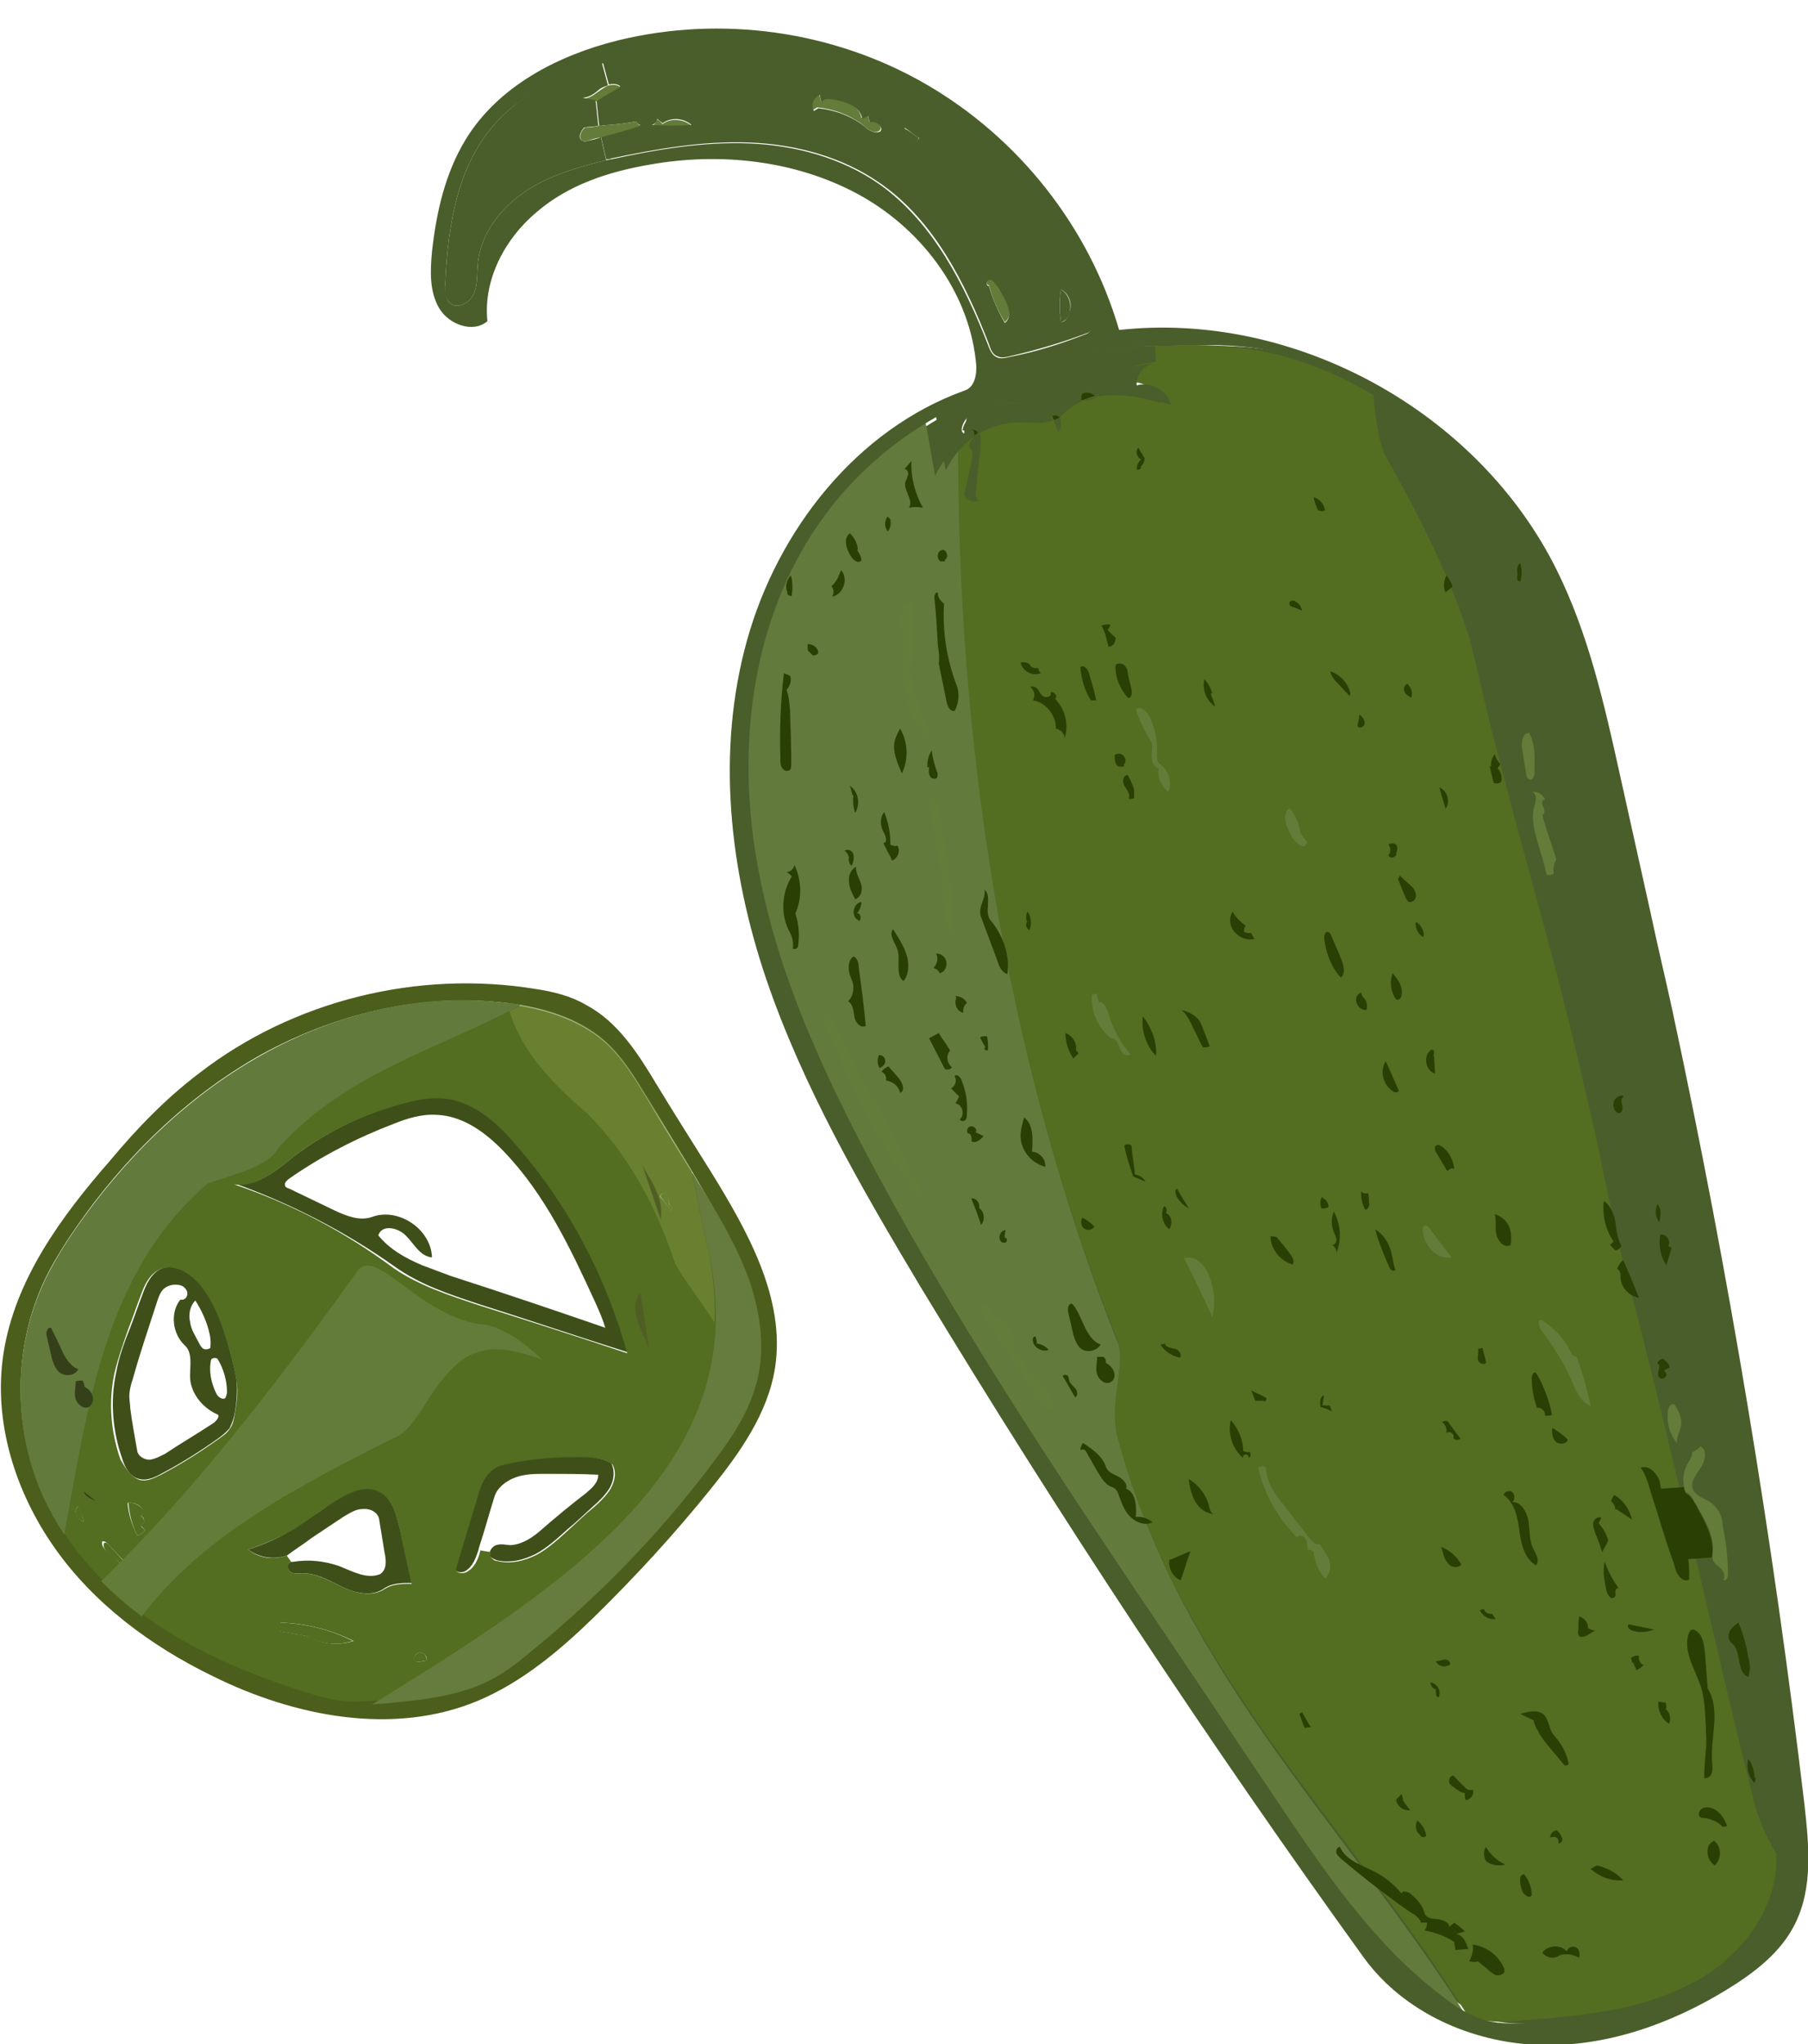 <?xml version="1.0" encoding="utf-8"?>
<!-- Generator: Adobe Illustrator 21.0.2, SVG Export Plug-In . SVG Version: 6.00 Build 0)  -->
<svg version="1.1" id="Layer_1" xmlns="http://www.w3.org/2000/svg" xmlns:xlink="http://www.w3.org/1999/xlink" x="0px" y="0px"
	 width="205.5px" height="232.3px" viewBox="0 0 205.5 232.3" enable-background="new 0 0 205.5 232.3" xml:space="preserve">
<g>
	<path fill="#4A5E2B" d="M130,43.7c1.6-0.6,3.5,0.6,3.9,2.2c-4.1-1.2-9.1-2.1-12.1,1c-1.2,1.3-3.4,0.9-5.2,0.9
		c-3.6,0-7.1,2.4-8.5,5.7c-0.4-2-0.7-4.1-1.1-6.1c-4.9,2.8-9.3,6.6-12.6,11.1c-7.9,10.7-9.8,24.8-7.8,38c2,13.1,7.7,25.4,14,37.1
		c10,18.5,21.7,35.9,33.5,53.4c3.9,5.8,7.7,11.5,11.6,17.3c5.6,8.3,11.3,16.7,19.2,22.7c1.4,1.1,3,2.1,4.7,2.6
		c1.9,0.5,3.9,0.4,5.8,0.2c6.4-0.5,12.9-1.1,18.6-4c5.7-2.9,10.4-8.6,10.1-15c-1.8-35.2-7.8-70.1-17.8-103.9
		c-1.1-3.7-2.3-7.4-2.4-11.3c-0.6-12.6-3.5-25.3-10.4-35.9c-6.9-10.6-18-18.7-30.5-20.1c-3.1-0.4-6.3-0.3-9.4-0.2
		c-7.9,0.2-16.3,0.9-22.3,6c-1.2,1-2.2,3-0.9,4c0-2,2.4-3.2,4.4-3.3c2-0.1,4.2,0.2,5.9-0.8c3.6-2.1,7.7-3.5,11.8-4
		C131,41.2,130,42.5,130,43.7L130,43.7z"/>
	<path fill="#637A3D" d="M127.2,153c-12.9-32.3-18.2-68.1-18.1-102.5c-1.2,1-2.2,2.2-2.8,3.6c-0.4-2-0.7-4.1-1.1-6.1
		c-4.9,2.8-9.3,6.6-12.6,11.1c-7.9,10.7-9.8,24.8-7.8,38c2,13.1,7.7,25.4,14,37.1c10,18.5,21.7,35.9,33.5,53.4
		c3.9,5.8,7.7,11.5,11.6,17.3c5.6,8.3,11.3,16.7,19.2,22.7c1.3,1,2.6,1.9,4.1,2.4c-13.4-21.6-32.8-39.5-39.9-65.9
		C126.2,160,128.2,156,127.2,153z"/>
	<path fill="#536D21" d="M201.9,210.7c-1.1-1.9-2.1-4-2.6-6.2c-5-20-9-39-14-58c-2-7-3-14-5-22c-4-18-9-33-13-51c-2-7-6-15-10-22
		c-0.7-2.1-1-4.3-1.2-6.6c-4.7-2.8-9.9-4.8-15.4-5.4c-3.1-0.4-6.3-0.3-9.4-0.2c-7.9,0.2-16.3,0.9-22.3,6c0,0-0.1,0.1-0.1,0.1
		c0,0.7,0,1.4,0,2c0.9-0.9,2.3-1.4,3.6-1.5c2-0.1,4.2,0.2,5.9-0.8c3.6-2.1,7.7-3.5,11.8-4c-1.3,0.1-2.3,1.3-2.2,2.5
		c1.6-0.6,3.5,0.6,3.9,2.2c-4.1-1.2-9.1-2.1-12.1,1c-1.2,1.3-3.4,0.9-5.2,0.9c-2.1,0-4.1,0.8-5.7,2.1c-0.1,34.4,5.2,70.2,18.1,102.5
		c1,3-1,7,0,11c7,26.4,26.5,44.3,39.9,65.9c0.2,0.1,0.4,0.2,0.6,0.2c1.9,0.5,3.9,0.4,5.8,0.2c6.4-0.5,12.9-1.1,18.6-4
		C197.5,222.9,202.2,217.1,201.9,210.7C201.9,210.7,201.9,210.7,201.9,210.7z"/>
	<g>
		<g id="XMLID_5_">
			<g>
				<path fill="#2A3F04" d="M199.4,202l0.1,0c0.1,0.2,0,0.4-0.1,0.6c-0.7-0.7-0.9-1.7-0.7-2.7C199.2,200.5,199.4,201.3,199.4,202z"
					/>
				<path fill="#2A3F04" d="M198.7,190.6c-1.4-0.6-0.7-3-1.9-3.9c-0.4-0.3-0.4-0.9-0.2-1.3c0.2-0.4,0.6-0.7,1-1
					c0.5,1.2,0.9,2.6,1.1,3.9C198.9,189,199,189.8,198.7,190.6z"/>
				<path fill="#2A3F04" d="M194.8,209.2c0.9,0.6,0.9,2.1,0.1,2.8c-0.6-0.4-0.9-1.1-0.8-1.8c0-0.2,0.1-0.5,0.3-0.7
					C194.5,209.4,194.7,209.3,194.8,209.2z"/>
				<path fill="#2A3F04" d="M195.8,207.6c-0.6-0.6-1.5-1-2.4-1c-0.3-0.1-0.4-0.5-0.2-0.8c0.2-0.3,0.5-0.4,0.8-0.4
					c1.1,0,1.9,1,2.3,2.1C196.1,207.6,196,207.6,195.8,207.6z"/>
				<path fill="#2A3F04" d="M193.9,196.4c-0.1-1.6-0.1-3.2-0.6-4.8c-0.7-2-2.1-4.1-1.3-6.1c0.1-0.1,0.1-0.2,0.3-0.3
					c0.1,0,0.3,0,0.4,0.1c0.9,0.5,1,1.7,1.1,2.7c0.1,1.3,0.2,2.6,0.3,3.9c1.5,2.4,0.3,5.5,0.5,8.3c0,0.4,0.1,0.8,0,1.2
					c-0.1,0.4-0.4,0.7-0.9,0.7c0-1.1,0.1-2.2,0.2-3.3C194,198,193.9,197.2,193.9,196.4z"/>
				<path fill="#647C39" d="M192.4,169.2c0.2,0.7,1.1,1,1.8,1.4c1,0.6,1.6,1.7,1.6,2.8c0.4,1.8,0.6,3.7,0.6,5.6
					c0,0.4-0.4,0.8-0.5,0.5c0.3-0.5-0.1-1.1-0.5-1.4c-0.4-0.3-0.8-0.7-0.8-1.2c0,0,0-0.1,0-0.1c0.4-1.9-0.6-3.7-1.6-5.4
					c-0.2-0.3-0.4-0.6-0.5-0.9c-0.2-0.4-0.5-0.8-0.9-0.9c-0.1-0.2-0.2-0.4-0.2-0.7c-0.2-0.9,0-1.9,0.5-2.7c0.2-0.4,0.5-0.7,0.4-1.1
					c0.3-0.2,0.7-0.4,1-0.7c0.8,0.4,0.5,1.7,0,2.4C192.8,167.6,192.1,168.4,192.4,169.2z"/>
				<path fill="#2A3F04" d="M191.8,177.2c-0.2-1.9-0.9-3.8-1.9-5.4c-0.3-0.5-0.6-0.9-0.9-1.4c-0.2-0.4-0.2-0.8-0.3-1.2l2.7-0.2
					c0,0.2,0.1,0.4,0.2,0.7c0.4,0.2,0.7,0.6,0.9,0.9c0.2,0.3,0.4,0.6,0.5,0.9c0.9,1.7,1.9,3.5,1.6,5.4c0,0,0,0.1,0,0.1L191.8,177.2z
					"/>
				<path fill="#647C39" d="M190.5,159.9c0.3,0.5,0.6,1.1,0.6,1.8c0,0.8-0.6,1.5-0.5,2.3c-0.9-1.1-1.2-2.5-1-3.8
					c0.1-0.3,0.3-0.7,0.6-0.6C190.3,159.6,190.4,159.7,190.5,159.9z"/>
				<path fill="#2A3F04" d="M189.6,141.6l0.4,0.2c-0.2,0.7-0.4,1.3-0.6,2c-0.7-1.1-0.9-2.3-0.7-3.5
					C189.4,140.2,190,141.1,189.6,141.6z"/>
				<path fill="#2A3F04" d="M189.7,195.9c-0.8-0.5-1.3-1.5-1.2-2.5c0.3,0,0.6,0.1,0.8,0.1c0.1,0.2,0.1,0.4,0.1,0.6l-0.1,0.1
					C189.8,194.6,190,195.4,189.7,195.9z"/>
				<path fill="#2A3F04" d="M188.7,173c-0.4-1.4-0.9-2.8-1.3-4.2c-0.2-0.7-0.5-1.4-0.9-2c0.8-0.3,1.6,0.4,2,1.2
					c0.2,0.4,0.2,0.8,0.3,1.2c0.1,0.4,0.2,0.8,0.3,1.2c0.2,0.5,0.6,0.9,0.9,1.4c1.1,1.6,1.7,3.5,1.9,5.4c0.1,0.8,0.1,1.5,0.1,2.3
					c-0.3,0.2-0.7,0.1-1-0.2c-0.4-0.4-0.6-0.9-0.7-1.5C189.7,176.2,189.2,174.6,188.7,173z"/>
				<path fill="#2A3F04" d="M188.4,136.8c0.1,0.2,0.2,0.4,0.3,0.6l0,0c0.1,0.5,0,1-0.1,1.5C188.1,138.3,188.1,137.5,188.4,136.8z"/>
				<path fill="#2A3F04" d="M188.5,156.4c-0.2-0.5,0.4-1.3-0.1-1.4h0c-0.1-0.3,0.3-0.5,0.6-0.6c0.4,0.3,0.7,0.6,0.8,1
					c-0.3,0.1-0.5,0.3-0.7,0.4c0.3,0.1,0.4,0.5,0.2,0.7C189,156.8,188.6,156.7,188.5,156.4z"/>
				<path fill="#2A3F04" d="M188,185.2c-0.8,0.3-1.7,0.4-2.5,0.1c-0.3-0.1-0.6-0.4-0.4-0.7C186.1,184.8,187.1,185,188,185.2z"/>
				<path fill="#2A3F04" d="M186.3,188.2c-0.1,0.4,0.1,0.9,0.5,1c-0.2,0.3-0.5,0.5-0.8,0.6c-0.1-0.3-0.3-0.6-0.4-0.9l-0.1,0.1
					c0-0.2-0.1-0.4-0.1-0.6C185.7,188.2,186,188.1,186.3,188.2z"/>
				<path fill="#2A3F04" d="M185.5,172.7c-0.6-0.4-1.2-0.8-1.8-1.2l-0.1,0.1c0-0.4-0.2-0.8-0.5-1c0.1-0.2,0.2-0.5,0.4-0.7
					C184.5,170.5,185.2,171.5,185.5,172.7z"/>
				<path fill="#2A3F04" d="M184.5,143.2c0.6,1.4,1.2,2.8,1.8,4.3c-1.1-0.2-2-1.1-2.1-2.2c0-0.4,0-0.9-0.4-1.1
					C184,143.8,184.2,143.4,184.5,143.2z"/>
				<path fill="#2A3F04" d="M184.5,213.7c-1.4,0.1-2.7-0.4-3.7-1.3c0.2-0.1,0.5-0.3,0.7-0.4C182.7,212.3,183.7,212.8,184.5,213.7z"
					/>
				<path fill="#2A3F04" d="M183.4,125.3c0.1-0.5,0.6-0.8,1.1-0.8l0,0.2c-0.3,0.1-0.2,0.7-0.1,1c0.1,0.4-0.1,0.9-0.5,0.8
					C183.5,126.3,183.3,125.8,183.4,125.3z"/>
				<path fill="#2A3F04" d="M183.6,138.8c0.1,0.9,0.2,1.9,0.7,2.8c-0.2,0.3-0.4,0.5-0.7,0.5c-0.2-0.2-0.4-0.4-0.6-0.6
					c0.1-0.1,0.3-0.3,0.4-0.4c-0.9-1.3-1.3-3-1.1-4.6C183,136.9,183.4,137.9,183.6,138.8z"/>
				<path fill="#2A3F04" d="M184,180.5c-0.2-0.1-0.4,0.2-0.4,0.4c0,0.2,0.1,0.5-0.1,0.6c-0.3,0.4-0.8-0.2-0.9-0.7
					c-0.2-1.1-0.5-2.2-0.2-3.3C182.8,178.6,183.3,179.6,184,180.5z"/>
				<path fill="#2A3F04" d="M181.3,174.2c-0.1-0.4-0.3-0.8-0.2-1.2c0.1-0.4,0.6-0.7,0.9-0.5c-0.1,0.2-0.2,0.4-0.3,0.6
					c0.5,0.6,0.9,1.2,1.1,2c-0.2,0.4-0.5,0.9-0.7,1.3C181.9,175.7,181.6,174.9,181.3,174.2z"/>
				<path fill="#2A3F04" d="M180.6,185.1c0.2,0.1,0.5,0.2,0.7,0.2c-0.3,0.2-0.6,0.4-1,0.6c-0.2,0.1-0.5,0.2-0.7,0.1
					c-0.2-0.1-0.3-0.4-0.2-0.7c0-0.5,0-1,0.1-1.6c0.6,0.2,1,0.7,1,1.3L180.6,185.1z"/>
				<path fill="#647C39" d="M178.5,156.6c-0.9-1.9-2-3.7-3.3-5.4c-0.3-0.4-0.5-1.2,0-1.2c1.4,0.9,2.6,2.1,3.3,3.6
					c0.1,0.3,0.4,0.6,0.7,0.6c0.7,1.9,1.2,3.7,1.6,5.6C179.5,159.2,179,157.8,178.5,156.6z"/>
				<path fill="#2A3F04" d="M175.3,221.9c0.7-0.9,2.2-0.9,2.8-0.1c0-0.4,0.6-0.7,1-0.5c0.4,0.2,0.5,0.7,0.4,1.2
					c-0.7-0.4-1.5-0.5-2.2-0.3C176.7,222.7,175.7,222.5,175.3,221.9z"/>
				<path fill="#2A3F04" d="M178.2,163.6c-0.1,0.5-0.9,0.6-1.3,0.3c-0.4-0.3-0.5-0.9-0.5-1.4l0.1-0.2
					C177.1,162.7,177.7,163.1,178.2,163.6z"/>
				<path fill="#2A3F04" d="M177.1,209.5c0.2-0.4-0.2-0.9-0.7-0.7l-0.2,0c0-0.4,0.3-0.7,0.7-0.8c0.3,0.2,0.5,0.5,0.6,0.8
					C177.7,209.1,177.5,209.5,177.1,209.5z"/>
				<path fill="#2A3F04" d="M174.3,195.5c-0.5-0.2-1-0.5-1.5-0.7c0.9-0.3,1.9-0.5,2.6,0c0.7,0.6,0.6,1.8,1.3,2.5
					c0.8,0.9,1.4,2,1.6,3.2c-0.1,0.1-0.3,0.2-0.5,0.1c-0.5-0.6-1-1.2-1.5-1.8c-0.6-0.7-1.1-1.3-1.5-2.1
					C174.6,196.4,174.4,196,174.3,195.5z"/>
				<path fill="#647C39" d="M175.6,90.9c-0.4-0.1-0.4,0.5-0.2,0.8c0.2,0.3,0.2,0.9-0.1,0.9c0.1,0.4,0.2,0.7,0.3,1.1
					c0.4,1.3,0.9,2.7,1.3,4c-0.3,0.4-0.4,1-0.3,1.6c-0.2,0.1-0.6,0.2-0.8,0.1c-0.3-1.3-0.7-2.6-1.1-3.9c-0.3-1.1-0.6-2.3-0.4-3.5
					c0.2-0.7,0.5-1.6-0.1-2C174.8,89.9,175.5,90.4,175.6,90.9z"/>
				<path fill="#2A3F04" d="M175.6,160.9c0.1-0.5-0.4-1-0.9-0.9c-0.4-1.1-0.6-2.3-0.6-3.4c0-0.3,0.2-0.7,0.4-0.6
					c0.1,0,0.1,0.1,0.2,0.2c0.8,1.4,1.4,3,1.7,4.6C176.1,160.9,175.8,160.9,175.6,160.9z"/>
				<path fill="#647C39" d="M173.5,88.1c-0.2-1-0.3-2-0.5-3c-0.1-0.7,0-1.8,0.8-1.8c0.8,1.4,0.6,3,0.6,4.6c0,0.3-0.2,0.8-0.5,0.7
					C173.6,88.5,173.5,88.3,173.5,88.1z"/>
				<path fill="#2A3F04" d="M173.1,215.1c-0.2-0.5-0.4-1.1-0.3-1.7c0-0.3,0.5-0.5,0.5-0.3c0.5,0.6,0.8,1.5,0.8,2.3
					C173.8,215.8,173.4,215.4,173.1,215.1z"/>
				<path fill="#2A3F04" d="M172.8,64c0.2,0.7,0.2,1.4,0,2.1c-0.4,0-0.4-0.5-0.3-0.8l0,0C172.4,64.9,172.4,64.2,172.8,64z"/>
				<path fill="#2A3F04" d="M172.7,174c-0.2-1.5-0.5-3.2-1.8-4.1c0.1-0.4,0.7-0.6,1-0.3c0.3,0.3,0.3,0.8,0,1.1c1,0,1.6,1.1,1.8,2
					c0.2,1,0.1,2,0.4,2.9c0.3,0.8,1,1.6,0.5,2.3C173.3,177.2,172.9,175.5,172.7,174z"/>
				<path fill="#2A3F04" d="M170.1,140.4c-0.2-0.8,0-1.6-0.2-2.4c0.8,0.2,1.5,0.9,1.7,1.6c0.2,0.6,0.2,1.3,0.1,1.9
					C171,141.9,170.3,141.1,170.1,140.4z"/>
				<path fill="#2A3F04" d="M171.1,211.9c-0.7,0.2-1.6,0.1-2.2-0.4c-0.3-0.5-0.3-1.1,0-1.6C169.4,210.8,170.2,211.5,171.1,211.9z"/>
				<path fill="#2A3F04" d="M170.2,87.3c0.4,0.4,0.6,1.1,0.4,1.6c-0.2,0.1-0.5,0.2-0.8,0.1c-0.2-0.6-0.3-1.3-0.5-1.9l0.2,0
					c-0.1-0.5,0.1-1,0.4-1.4c0.1,0.4,0.3,0.8,0.6,1.1C170.5,87,170.3,87.2,170.2,87.3z"/>
				<path fill="#2A3F04" d="M169.6,183.4c0.1,0.2,0.3,0.4,0.4,0.6c-0.7,0.1-1.5-0.3-1.8-1c0.2-0.1,0.3-0.1,0.5-0.1
					C168.7,183.2,169.2,183.5,169.6,183.4L169.6,183.4z"/>
				<path fill="#2A3F04" d="M168.5,153.2c0.1,0.5,0.3,1,0.4,1.6c0,0.4-0.8,0.2-0.9-0.2c-0.1-0.4,0.1-0.9,0-1.3
					C168.1,153.3,168.3,153.2,168.5,153.2z"/>
				<path fill="#2A3F04" d="M167.9,153.2C167.9,153.3,167.9,153.3,167.9,153.2C167.9,153.3,167.9,153.3,167.9,153.2L167.9,153.2z"/>
				<path fill="#2A3F04" d="M167,222.9c0.3-0.6,0.5-1.2,0.4-1.9c1.5,0.2,2.9,1.2,3.5,2.6c0.1,0.1,0.1,0.3,0.1,0.4
					c0,0.3-0.4,0.5-0.8,0.5c-0.3,0-0.6-0.3-0.9-0.5c-0.4-0.4-0.9-0.7-1.3-1.1C167.8,223,167.4,223,167,222.9z"/>
				<path fill="#2A3F04" d="M166.1,177.8c-0.3,0.4-1,0.4-1.4,0c-0.4-0.4-0.6-0.9-0.7-1.4c-0.1-0.2-0.1-0.4-0.2-0.6
					C164.8,176.2,165.6,176.9,166.1,177.8z"/>
				<path fill="#2A3F04" d="M163.7,130.2c0.9,0.5,1.5,1.6,1.6,2.7c-0.2-0.3-0.6,0-0.8,0.2c-0.4-0.7-0.9-1.5-1.3-2.2
					c-0.1-0.1-0.1-0.2-0.1-0.4C163,130.2,163.5,130,163.7,130.2z"/>
				<path fill="#2A3F04" d="M165.2,163.4c0.2-0.4-0.5-0.9-0.8-0.5c0.1-0.5-0.1-1-0.5-1.3c0.2-0.1,0.5-0.2,0.7,0
					c0.4,0.6,0.9,1.2,1.4,1.9C165.8,163.7,165.3,163.7,165.2,163.4L165.2,163.4z"/>
				<path fill="#2A3F04" d="M164.7,202.4c0-0.3,0.2-0.6,0.5-0.6c0.4,0.4,0.8,0.9,1.3,1.3c0.2,0.3,0.5,0.4,0.9,0.3
					c0.2,0.5-0.2,1.1-0.8,1.2c-0.1-0.2-0.1-0.5-0.1-0.8c-0.5-0.1-0.9-0.4-1.3-0.7C164.9,202.9,164.7,202.7,164.7,202.4z"/>
				<path fill="#2A3F04" d="M165.1,66.7c-0.3,0.2-0.5,0.4-0.8,0.6c-0.3-0.6-0.2-1.3,0.1-1.9C164.7,65.8,165,66.2,165.1,66.7z"/>
				<path fill="#647C39" d="M165,142.9c-1.8,0.3-3.3-1.5-3.3-3.3c0-0.1,0-0.2,0.1-0.2c0.1-0.3,0.6,0,0.7,0.2
					C163.3,140.7,164.1,141.8,165,142.9z"/>
				<path fill="#2A3F04" d="M164.3,188.6c0.4,0,0.7,0.5,0.4,0.7l0-0.1c-0.5,0.4-1.3,0.1-1.5-0.4C163.6,188.8,164,188.6,164.3,188.6z
					"/>
				<path fill="#2A3F04" d="M163.6,89.5c0.9,0.3,1.3,1.7,0.7,2.4C164.1,91.1,163.8,90.3,163.6,89.5z"/>
				<path fill="#2A3F04" d="M163.2,192c-0.4-0.1-0.6-0.5-0.6-0.8c0.7,0.1,1.3,1,0.9,1.7C163.2,192.9,163.2,192.4,163.2,192
					L163.2,192z"/>
				<path fill="#2A3F04" d="M162.9,120l0.1,0c0,0.7,0.1,1.3,0.1,2c-1.1-0.3-1.4-2.1-0.4-2.7C163,119.2,163.1,119.7,162.9,120z"/>
				<path fill="#2A3F04" d="M162.1,208.6c-0.1,0.3-0.7,0.2-0.7-0.1l0,0c-0.5-0.3-0.6-1.1-0.3-1.6C161.6,207.3,162,207.9,162.1,208.6
					z"/>
				<path fill="#2A3F04" d="M161,104.8c0.6,0.4,0.9,1.1,0.8,1.7c-0.6-0.3-0.9-0.9-0.9-1.6L161,104.8z"/>
				<path fill="#2A3F04" d="M160.6,100.9c0.2,0.3,0.4,0.7,0.3,1.1c-0.1,0.4-0.6,0.7-0.9,0.4c-0.1-0.1-0.1-0.2-0.2-0.3
					c-0.3-0.7-0.6-1.4-0.9-2.2c0.1-0.1,0.1-0.2,0.2-0.4C159.6,100,160.1,100.4,160.6,100.9z"/>
				<path fill="#2A3F04" d="M160,77.8c0.4,0.3,0.6,1,0.4,1.5c-0.3-0.2-0.7-0.4-0.8-0.8c-0.1-0.3,0.1-0.8,0.5-0.8L160,77.8z"/>
				<path fill="#2A3F04" d="M160.3,205.7c-0.7,0.2-1.6-0.5-1.6-1.2c0.2-0.2,0.4-0.4,0.6-0.6c0.1,0.2,0.1,0.4,0.2,0.6l-0.1,0
					C159.7,205,160,205.4,160.3,205.7z"/>
				<path fill="#2A3F04" d="M158.3,110.6c0.6,0.7,1.2,1.6,1,2.5c0,0.3-0.3,0.6-0.6,0.5C158.1,112.8,157.9,111.6,158.3,110.6z"/>
				<path fill="#2A3F04" d="M159,124c-0.2,0.2-0.5,0.2-0.7,0c-1.1-0.7-1.5-2.3-0.8-3.4C158,121.7,158.5,122.8,159,124z"/>
				<path fill="#2A3F04" d="M158.7,96c0.2,0.3,0.1,0.7,0,1l0,0c0.1,0.4-0.7,0.7-0.9,0.2c0.3-0.3,0.3-0.9,0-1.2
					C158,95.8,158.5,95.8,158.7,96z"/>
				<path fill="#2A3F04" d="M158.6,144.3c-0.2,0.3-0.6,0-0.7-0.3c-0.6-1.4-1.2-2.8-1.6-4.3c0.8,0.5,1.4,1.3,1.7,2.2
					C158.3,142.7,158.3,143.5,158.6,144.3z"/>
				<path fill="#2A3F04" d="M155.6,136.7L155.6,136.7c0.1,0.3-0.1,0.7-0.4,0.8c-0.4-0.6-0.5-1.4-0.5-2.1c0.2,0.2,0.5,0.3,0.8,0.2
					C155.6,136,155.6,136.3,155.6,136.7z"/>
				<path fill="#2A3F04" d="M154.9,113.3c0.4,0.3,0.6,1,0.4,1.5c-0.5,0-0.9-0.3-1.1-0.8c-0.2-0.5,0-1,0.5-1.2
					C154.7,112.9,154.8,113.1,154.9,113.3L154.9,113.3z"/>
				<path fill="#2A3F04" d="M155.1,82.2c0,0.4-0.6,0.7-0.8,0.3l0-0.1c0.1-0.4,0.2-0.8,0.2-1.2C154.9,81.5,155.1,81.8,155.1,82.2z"/>
				<path fill="#2A3F04" d="M153.4,78.5c0.1,0.2,0.1,0.4,0,0.6c-0.5-0.5-1-1.1-1.5-1.6c-0.3-0.3-0.6-0.7-0.7-1.2
					C152.2,76.6,153.1,77.5,153.4,78.5z"/>
				<path fill="#2A3F04" d="M159,216.4c-2.2-1.6-4.4-3.3-6.5-5.1c-0.2-0.2-0.5-0.4-0.6-0.7c-0.1-0.3,0.1-0.7,0.4-0.7
					c0.7,1.6,2.6,2.1,4.1,2.9c1.1,0.6,2.1,1.4,2.9,2.4c0.1-0.4,0.7-0.2,1,0c0.7,0.6,1.4,1.3,1.6,2.2c0.2,0.6,0.9,0.7,1.5,0.7
					c0.6,0.1,1.4,0.4,1.3,0.9c0.2-0.2,0.4-0.3,0.6-0.5c0.4,0.3,0.8,0.6,1.2,1c-0.3,0.1-0.7,0.2-1,0.3c0.8,0.1,1.1,0.9,1.4,1.7
					c-0.5,0-1,0.1-1.5,0.1c0-0.3-0.1-0.6-0.1-0.9c-1.1-0.7-2.2-1.1-3.4-1.3c0.2-0.2,0.3-0.5,0.3-0.9c-0.3,0-0.5,0-0.7,0
					c-0.1-0.4-0.4-0.6-0.7-0.9C160.2,217.3,159.6,216.8,159,216.4z"/>
				<path fill="#2A3F04" d="M152.4,108.9c0.3,0.7,0.6,1.7,0,2.2c-1.1-1.2-1.7-2.8-1.9-4.5c0-0.3,0.1-0.6,0.3-0.7
					c0.3,0,0.4,0.2,0.5,0.4C151.7,107.3,152.1,108.1,152.4,108.9z"/>
				<path fill="#2A3F04" d="M151.6,137.7c0.8,1.4,0.9,3.2,0.3,4.7c0.1-0.3-0.2-0.8-0.5-0.9c0.3,0,0.5-0.3,0.5-0.6
					c0-0.3-0.2-0.6-0.3-0.9C151.3,139.3,151.3,138.4,151.6,137.7z"/>
				<path fill="#2A3F04" d="M151.1,159.7c0.1,0.2,0.2,0.4,0.3,0.7c-0.4-0.2-0.9-0.4-1.3-0.5l0,0c-0.1-0.5-0.1-1.2,0.4-1.3
					c-0.1,0.4-0.1,0.7-0.2,1.1C150.5,159.7,150.8,159.8,151.1,159.7z"/>
				<path fill="#2A3F04" d="M151,137.2c-0.3,0.1-0.6,0.2-0.8,0.1c-0.2-0.4-0.2-0.9,0.1-1.3l0.1,0.2C150.7,136.3,151,136.7,151,137.2
					z"/>
				<path fill="#2A3F04" d="M150.6,58l-0.3,0.1c-0.2,0-0.3-0.1-0.5-0.1c-0.2-0.5-0.4-1-0.5-1.5C150,56.7,150.5,57.3,150.6,58z"/>
				<path fill="#2A3F04" d="M149,196.3c-0.2,0-0.5,0-0.7,0.1c-0.2-0.5-0.4-1-0.6-1.6l0.3-0.2C148.3,195.1,148.6,195.7,149,196.3z"/>
				<path fill="#647C39" d="M148.6,95.7c-0.1,0.2-0.2,0.3-0.3,0.5c-1.1-0.1-1.7-1.4-2.1-2.5c-0.2-0.7-0.2-1.6,0.4-1.8
					c0.7,0.8,1.1,1.8,1.2,2.8C148.1,95.1,148.3,95.4,148.6,95.7z"/>
				<path fill="#2A3F04" d="M146.7,68.9c-0.1-0.1-0.2-0.3-0.1-0.5c0.2-0.2,0.5-0.2,0.7,0l0,0c0.4,0.2,0.6,0.6,0.7,1
					C147.5,69.2,147.1,69,146.7,68.9z"/>
				<path fill="#2A3F04" d="M146.7,142.6c0.2,0.3,0.5,0.8,0.2,1.1c-1.4-0.4-2.5-1.8-2.5-3.2c0.2,0,0.5,0,0.7,0.1
					C145.7,141.3,146.2,141.9,146.7,142.6z"/>
				<path fill="#647C39" d="M147.4,174.7c-2.2-2.2-3.7-4.9-4.4-7.9c0.3-0.2,0.6-0.2,0.9,0c0,1.5,0.9,2.9,1.9,4.1
					c1,1.3,2.1,2.7,3.1,4c0.3,0.3,0.6,0.7,1.1,0.6c0.4,0.6,0.9,1.2,1.1,1.9c0.2,0.7,0.1,1.5-0.5,2c-0.8-0.9-1.2-2-1.3-3.1
					c-0.3-0.1-0.5-0.2-0.7-0.2c0-0.4,0-0.8-0.2-1.2C148.2,174.5,147.7,174.4,147.4,174.7z"/>
				<path fill="#2A3F04" d="M143.6,159.2c-0.3,0-0.6,0-0.9,0c-0.2-0.4-0.3-0.8-0.5-1.2c0.5,0.3,1.1,0.5,1.6,0.8
					C144.1,158.9,143.9,159.4,143.6,159.2L143.6,159.2z"/>
				<path fill="#2A3F04" d="M142,165c0.2,0.2,0.2,0.6-0.1,0.7c0.1-0.2-0.1-0.4-0.3-0.4c-0.2,0-0.4,0.2-0.3,0.4
					c-1.2-1-1.8-2.8-1.4-4.3c0.8,0.9,1.4,2.2,1.4,3.5C141.6,165,141.8,165.1,142,165z"/>
				<path fill="#2A3F04" d="M141.4,105.9c0.2,0.1,0.5,0.2,0.8,0.1c0.1,0.2,0.2,0.5,0.4,0.7c-0.8,0.2-1.6-0.1-2.1-0.6
					c-0.7-0.6-0.9-1.7-0.4-2.5c0.3,0.6,0.9,1.2,1.5,1.6C141.4,105.4,141.4,105.7,141.4,105.9z"/>
				<path fill="#647C39" d="M137.3,144.7c0.7,1.5,0.9,3.3,0.5,5c-1-2.2-2.1-4.5-3.2-6.7C135.7,142.6,136.8,143.6,137.3,144.7z"/>
				<path fill="#2A3F04" d="M137.6,78.8c0.2,0.5,0.4,1,0.5,1.5c-1-0.7-1.5-2-1.2-3.1c0.4,0.4,0.7,1,0.9,1.6L137.6,78.8z"/>
				<path fill="#2A3F04" d="M137.4,171.1c0.1,0.4,0.2,0.9,0.6,1c-0.5-0.1-0.9-0.2-1.3-0.5c-1.1-0.8-1.4-2.2-1.6-3.5
					C136.2,168.7,137.1,169.9,137.4,171.1z"/>
				<path fill="#2A3F04" d="M137.5,118.9c-0.2,0.1-0.6,0.2-0.8,0.1c-0.4-0.7-0.7-1.5-1.1-2.2c-0.3-0.7-0.7-1.5-1.3-2
					c0.9,0.2,1.6,0.6,2.1,1.3C136.8,117,137.1,117.9,137.5,118.9z"/>
				<path fill="#2A3F04" d="M132.9,177.3c0.8-0.3,1.6-0.7,2.4-1c-0.4,1.1-0.7,2.2-1.1,3.3C133.3,179.2,132.8,178.3,132.9,177.3z"/>
				<path fill="#2A3F04" d="M135.1,137.3c-0.6-0.3-1.1-0.8-1.4-1.4c-0.1-0.3-0.2-0.7,0.1-0.8C134.2,135.9,134.7,136.6,135.1,137.3z"
					/>
				<path fill="#2A3F04" d="M133.6,153.3c0.4,0.1,0.8,0.7,0.5,1c-0.9-0.2-1.7-0.7-2.2-1.5c0.2,0,0.4-0.1,0.6-0.1l-0.1,0.1
					C132.7,153.2,133.2,153.2,133.6,153.3z"/>
				<path fill="#2A3F04" d="M132.9,139.7c-0.8-0.6-1-1.8-0.6-2.6c0.3,0,0.4,0.5,0.2,0.8l0.1,0C133.2,138.2,133.3,139.1,132.9,139.7z
					"/>
				<path fill="#647C39" d="M130.7,81.5c0.6,1.3,0.9,2.8,0.8,4.2c0,0.4,0,0.9,0.3,1.1c1,0.7,1.5,2.1,1,3.2c-0.8-0.6-1.3-1.7-1.1-2.7
					c-0.6-0.1-0.8-0.8-0.8-1.4c0-0.6,0.2-1.2-0.1-1.7c-0.7-1.1-1.3-2.3-1.7-3.6C129.7,80.2,130.4,80.9,130.7,81.5z"/>
				<path fill="#2A3F04" d="M129.9,115.5c1,1.3,1.6,2.9,1.5,4.5C130.3,118.9,129.7,117.2,129.9,115.5z"/>
				<path fill="#2A3F04" d="M129.7,52.2c-0.5-0.2-0.7-1-0.3-1.3c0.2,0.4,0.5,0.8,0.7,1.2c0,0.4-0.2,0.7-0.5,1l0.1,0
					c0,0.2-0.4,0.4-0.5,0.2C129.2,52.9,129.4,52.5,129.7,52.2z"/>
				<path fill="#2A3F04" d="M129,133.5c0.5,0,1,0.4,1.2,0.8c-0.5-0.2-0.9-0.4-1.4-0.6c-0.4-1.2-0.8-2.3-1-3.5c0.2-0.2,0.6-0.2,0.8,0
					C128.7,131.3,128.9,132.4,129,133.5z"/>
				<path fill="#2A3F04" d="M128.9,89.7c0,0.3,0,0.6,0,1c-0.2,0.1-0.4,0.1-0.6,0.1c0.2-0.5-0.2-1-0.5-1.5c-0.3-0.5-0.1-1.3,0.4-1.2
					C128.4,88.5,128.7,89.1,128.9,89.7L128.9,89.7z"/>
				<path fill="#2A3F04" d="M128.2,79.3c-0.9-1-1.5-2.4-1.4-3.7c0.2-0.3,0.8-0.2,1,0c0.3,0.3,0.4,0.7,0.4,1c0.1,0.6,0.3,1.2,0.4,1.7
					C128.7,78.8,128.6,79.4,128.2,79.3z"/>
				<path fill="#2A3F04" d="M126.9,86.9c-0.2-0.3-0.2-0.7-0.2-1.1c0.3-0.2,0.8-0.2,1,0.1c0.3,0.3,0.3,0.8,0,1l0.1,0.1
					C127.7,87.2,127.1,87.2,126.9,86.9z"/>
				<path fill="#2A3F04" d="M125.7,154.9c0.4,0.2,0.8,0.6,0.9,1c0.2,0.5,0,1-0.4,1.2c-0.6,0.3-1.3-0.3-1.5-0.9c-0.2-0.6,0-1.3,0-2
					c0.2,0,0.5,0,0.7,0C125.7,154.4,125.7,154.6,125.7,154.9z"/>
				<path fill="#2A3F04" d="M125.9,71.6c0.3,0.3,0.6,0.6,0.9,0.9c0,0.5-0.3,1-0.8,1c-0.2-0.8-0.4-1.7-0.8-2.4c0.3-0.1,0.7-0.2,1-0.1
					C126.2,71.2,126,71.4,125.9,71.6z"/>
				<path fill="#647C39" d="M124.7,113c0,0.3,0.1,0.6,0.2,0.9c0.6-0.1,0.9,0.7,1.1,1.3c0.5,1.7,1.3,3.3,2.5,4.6
					c-0.4,0.4-1-0.1-1.2-0.6c-0.2-0.5-0.4-1.2-1-1.2c-1.5-1.1-2.3-3-2.2-4.9C124.2,113,124.4,112.9,124.7,113z"/>
				<path fill="#2A3F04" d="M124.6,79.6c-0.2,0-0.4,0-0.6,0c-0.7-1.1-1.1-2.4-1.2-3.8c0.4-0.3,0.9,0.3,1,0.8
					C124.1,77.6,124.4,78.6,124.6,79.6z"/>
				<path fill="#4A5E2B" d="M124.5,45.1c0,0,0.1,0.1,0.1,0.1c-0.5,0.2-1,0.3-1.5,0.4C123.5,45.3,124,45.2,124.5,45.1z"/>
				<path fill="#2A3F04" d="M124.4,139.4L124.4,139.4c-0.3,0.4-0.8,0.5-1.2,0.2c-0.3-0.2-0.4-0.8-0.2-1.2
					C123.5,138.6,124,139,124.4,139.4z"/>
				<path fill="#2A3F04" d="M123.1,164c1.1,0.7,2.2,1.5,2.6,2.7c0.2,0.6,0.8,0.8,1.4,1.1c0.5,0.3,1.1,0.8,0.9,1.4
					c1.1,0.4,1.2,2,1.1,3.2c0.7-0.1,1.4,0.2,1.9,0.6c-0.8,0.4-1.7,0.1-2.4-0.5c-0.7-0.6-1-1.4-1.3-2.2c-0.2-0.5-0.3-1.1-0.9-1.3
					c-0.9-0.3-1.3-1.2-1.8-2c-0.4-0.7-0.8-1.4-1.2-2.1c-0.1-0.2-0.4-0.2-0.6-0.1C122.8,164.6,122.9,164.2,123.1,164z"/>
				<path fill="#2A3F04" d="M122.9,45.4c0-0.2,0-0.4,0-0.7c0.5-0.3,1.3-0.2,1.6,0.3c-0.5,0.1-1,0.3-1.5,0.5c0,0-0.1,0-0.1,0
					L122.9,45.4z"/>
				<path fill="#2A3F04" d="M122.3,119.3c0.1,0.2,0.2,0.3,0.3,0.4c-0.2,0.2-0.4,0.4-0.6,0.6c-0.6-0.9-0.9-1.9-0.9-2.9
					C121.9,117.7,122.4,118.5,122.3,119.3z"/>
				<path fill="#2A3F04" d="M123.2,150.6c0.4,0.9,1,1.9,1.9,2.2c-0.4,0.7-1.5,1-2.2,0.5c-0.5-0.4-0.7-1-0.9-1.6
					c-0.2-0.9-0.4-1.8-0.6-2.6c-0.1-0.4,0.1-1.1,0.5-0.9C122.5,148.9,122.8,149.8,123.2,150.6z"/>
				<path fill="#2A3F04" d="M122.2,158.8c-0.5-0.8-0.9-1.6-1.4-2.4c0-0.2,0.5-0.2,0.6,0c0.1,0.2,0.1,0.5,0.2,0.7
					c0.2,0.3,0.5,0.5,0.7,0.8C122.5,158.2,122.5,158.7,122.2,158.8z"/>
				<path fill="#4A5E2B" d="M120.6,32.9c0.8,0.5,1.2,1.5,1,2.4c-0.1,0.6-0.4,1.2-1,1.3C120.4,35.3,120.4,34.1,120.6,32.9z"/>
				<path fill="#4A5E2B" d="M120.3,49.1c-0.2-0.5-0.4-0.9-0.6-1.4c0.3-0.1,0.5-0.2,0.7-0.3c0,0,0.1,0.1,0.1,0.1h0
					C120.7,48.1,120.6,48.6,120.3,49.1z"/>
				<path fill="#2A3F04" d="M120.5,47.4c-0.2,0.1-0.5,0.3-0.7,0.3c-0.1-0.1-0.1-0.2-0.2-0.4C119.8,47.1,120.3,47.1,120.5,47.4z"/>
				<path fill="#2A3F04" d="M117.3,130.9c0.8,0,1.6,0.8,1.5,1.7c-1.6-0.4-2.8-1.9-2.8-3.5c0-0.7,0.2-1.4,0.4-2.1
					C117.5,127.8,117.4,129.5,117.3,130.9z"/>
				<path fill="#2A3F04" d="M117.4,79.6c0.3-0.5,0.2-1.2-0.3-1.5c0.3-0.2,0.7,0,0.9,0.3c0.2,0.3,0.4,0.7,0.7,0.8
					c0.4,0.1,0.9-0.1,0.7-0.5c0.4-0.2,0.9,0.5,0.5,0.7c1.2,1.2,1.6,3,1.1,4.5c0-0.6-0.5-1-1-1.1C120.1,81.4,118.9,79.8,117.4,79.6z"
					/>
				<path fill="#2A3F04" d="M117.7,151.9c0.1,0.3,0.2,0.6,0.1,0.8c0.5,0,1,0.3,1.4,0.7c-0.7,0.3-1.7-0.2-1.8-1
					C117.3,152.2,117.5,151.8,117.7,151.9z"/>
				<path fill="#2A3F04" d="M118.3,76.5c-0.9,0.4-2.1-0.2-2.3-1.2c0.4-0.1,0.9,0,1.1,0.3h0c0.1,0.3,0.6,0.4,0.9,0.3
					C118,76.1,118.1,76.3,118.3,76.5z"/>
				<path fill="#2A3F04" d="M116.8,103.6c0.4,0.6,0.5,1.5,0.2,2.1c-0.4-0.2-0.5-0.7-0.2-1l-0.1,0C116.6,104.4,116.6,104,116.8,103.6
					z"/>
				<path fill="#2A3F04" d="M114.2,140.7c0.2-0.1,0.3,0.2,0.2,0.4c-0.1,0.2-0.4,0.1-0.5,0.1c-0.6-0.4-0.2-1.4,0.4-1.4
					C114.2,140.1,114.2,140.4,114.2,140.7L114.2,140.7z"/>
				<path fill="#647C39" d="M113.3,32.4c0.2,0.4,0.5,0.9,0.8,1.3c0.6,0.9,1,2.3,0.1,2.9c-0.8-1.3-1.4-2.7-1.8-4.2
					c-0.4,0-0.3-0.7,0.1-0.7C112.8,31.8,113.1,32.1,113.3,32.4z"/>
				<path fill="#647C39" d="M118.4,159.3c-2.4-3.2-4.6-6.6-6.7-10.1c-0.3-0.4-0.3-1.2,0.2-1.1c0.5,0.3,0.8,0.8,0.8,1.4
					c1.4,0.4,2.4,1.7,2.5,3.1c0.3,2.9,4,4.5,4.5,7.4C119.3,160.2,118.7,159.7,118.4,159.3z"/>
				<path fill="#2A3F04" d="M111.9,101.1c0.9,0.8-0.1,2.6,0.7,3.5c1.4,1.7,2.2,3.9,1.9,6.1c-0.7-0.2-1-1-1.2-1.7
					c-0.6-1.6-1.2-3.2-1.8-4.8C111.1,103.1,112.1,102.1,111.9,101.1z"/>
				<path fill="#2A3F04" d="M112.2,117.8c0.1,0.5,0.1,1,0.1,1.5c-0.1,0.2-0.5,0-0.4-0.2l0.1-0.1c-0.2-0.3-0.4-0.7-0.6-1.1
					C111.5,117.8,111.8,117.7,112.2,117.8z"/>
				<path fill="#2A3F04" d="M110.4,136.2c0.5-0.1,1,0.5,0.9,1l0,0.1c0.6,0.4,0.7,1.4,0.2,1.9C111.2,138.2,110.8,137.2,110.4,136.2z"
					/>
				<path fill="#4A5E2B" d="M110.3,51c-0.3-0.2-0.1-0.7,0.2-1.1c0.1-0.1,0.1-0.2,0.1-0.3c0.2-0.2,0.5-0.3,0.7-0.4
					c0.1,0.2,0.1,0.4,0.2,0.6c0,0.5-0.1,1.1-0.1,1.6c-0.2,1.7-0.4,3.3-0.5,5c0.1,0.1,0.2,0.3,0.3,0.5c-0.6,0.3-1.4-0.1-1.6-0.7
					c0.3-1.4,0.6-2.7,0.9-4.1C110.5,51.6,110.6,51.2,110.3,51z"/>
				<path fill="#2A3F04" d="M110,128.8c-0.2-0.3,0-0.8,0.4-0.8c0.4,0,0.7,0.4,0.5,0.7c0.3,0.1,0.6,0.3,0.9,0.4
					c-0.3,0.4-0.9,0.9-1.4,0.6C110.5,129.4,110.4,128.8,110,128.8z"/>
				<path fill="#2A3F04" d="M110.2,48.9c0.2-0.2,0.6-0.2,0.8,0c0.1,0.1,0.2,0.2,0.2,0.3c-0.2,0.1-0.5,0.3-0.7,0.4
					C110.6,49.3,110.5,48.9,110.2,48.9z"/>
				<path fill="#4A5E2B" d="M109.4,48.9c0.3-1.8,2.5-2.8,4.3-2.9c2-0.1,4.2,0.2,5.9-0.8c3.5-2,7.4-3.4,11.4-3.9
					c-1.1,0.3-1.9,1.4-1.8,2.5c1.6-0.5,3.5,0.6,3.9,2.2c-2.7-0.8-5.9-1.4-8.6-0.9c-0.3-0.5-1.1-0.6-1.6-0.3c0,0.2,0,0.5,0,0.7l0,0.1
					c0,0,0.1,0,0.1,0c-0.8,0.3-1.4,0.8-2.1,1.4c-0.2,0.2-0.3,0.3-0.5,0.4c-0.2-0.2-0.6-0.3-0.9,0c0.1,0.1,0.1,0.2,0.2,0.4
					c-1.2,0.4-2.6,0.2-3.9,0.2c-1.6,0-3.2,0.5-4.6,1.3c0-0.1-0.1-0.2-0.2-0.3c-0.2-0.2-0.6-0.2-0.8,0L109.4,48.9z"/>
				<path fill="#2A3F04" d="M109,124.6c-0.3-0.3-0.6-0.6-0.9-0.9c0.5-0.3,0.7-0.9,0.4-1.4c0.2-0.3,0.7,0.1,0.8,0.5
					c0.5,1.2,0.7,2.5,0.6,3.8c0,0.2,0,0.6-0.2,0.7c-0.2,0.2-0.6,0.1-0.6-0.1c0.6-0.5,0.3-1.7-0.5-1.8
					C108.7,125.2,108.9,124.9,109,124.6z"/>
				<path fill="#2A3F04" d="M109.9,114c-0.3,0.2-0.5,0.7-0.4,1.1c-0.7-0.1-1.1-1-0.8-1.7l-0.1-0.2
					C109.1,113.2,109.7,113.5,109.9,114z"/>
				<path fill="#4A5E2B" d="M109.3,49.3c-1.2-1-0.2-2.9,0.9-4c5.7-4.9,13.6-5.7,21.1-6l0.1,1.8c-0.1,0-0.2,0-0.4,0.1
					c0,0-0.1,0-0.1,0c-4,0.6-7.9,1.9-11.4,3.9c-1.8,1-3.9,0.6-5.9,0.8c-1.9,0.1-4.1,1.2-4.3,2.9C109.4,49,109.3,49.1,109.3,49.3z"/>
				<path fill="#2A3F04" d="M108.2,121.3c-0.2,0.3-0.6,0.3-0.8,0.2c-0.6-1.2-1.2-2.3-1.8-3.5c0.4-0.2,0.7-0.4,1.1-0.6
					c0.4,0.7,0.9,1.3,1.3,2C107.5,119.9,107.6,120.8,108.2,121.3z"/>
				<path fill="#2A3F04" d="M107.4,108.9c0.4,0.6,0.1,1.6-0.6,1.7c-0.1-0.3-0.4-0.5-0.7-0.6c0.4-0.4,0.6-1.1,0.3-1.6
					C106.8,108.3,107.2,108.6,107.4,108.9L107.4,108.9z"/>
				<path fill="#647C39" d="M106.4,95.5c-0.3-1.5-0.5-3.1-0.8-4.7c0.3-0.1,0.6-0.2,0.8-0.1c0.8,4,1.4,8,1.9,12
					c-0.4,0.4-0.3,1.1,0.2,1.4c-0.4,0-0.5,0.6-0.3,1c0.2,0.4,0.5,0.8,0.3,1.2c-0.7-0.4-1-1.4-1-2.2c-0.2-1.3-0.3-2.7-0.5-4
					c0.1-0.1,0.1-0.3,0.1-0.4c-0.2-1-0.3-2-0.5-3C106.5,96.3,106.5,95.9,106.4,95.5z"/>
				<path fill="#2A3F04" d="M107.4,63.8c-0.2,0-0.3,0-0.5,0c-0.5-0.3-0.4-1.2,0.2-1.3c0.5-0.1,0.8,0.9,0.3,1.1L107.4,63.8z"/>
				<path fill="#2A3F04" d="M106.6,73.4c-0.1-1.8-0.2-3.7-0.4-5.5c0-0.3,0.2-0.7,0.4-0.5c0,0.5,0.3,0.9,0.7,1.2
					c-0.2,3.1,0.3,6.3,1.4,9.2c0.4,0.9,0.3,2.1-0.2,3c-0.5,0.1-0.8-0.5-0.9-1c-0.3-1.5-0.6-2.9-0.9-4.4
					C106.8,74.7,106.7,74,106.6,73.4z"/>
				<path fill="#2A3F04" d="M106.5,87.7c0.1,0.2,0.1,0.5,0,0.7c-0.2,0.2-0.7,0.1-0.8-0.2c-0.2-0.3-0.1-0.7-0.1-1l-0.2,0
					c0-0.7,0.1-1.3,0.5-1.9C106,86.1,106.2,86.9,106.5,87.7z"/>
				<path fill="#4A5E2B" d="M104.4,15.7L104.4,15.7c0,0.2-0.2,0.5-0.5,0.7c-0.5-0.5-0.9-1.1-1.1-1.8
					C103.4,14.9,103.9,15.3,104.4,15.7z"/>
				<path fill="#2A3F04" d="M103.2,54c0.1-0.3-0.1-0.7-0.4-0.7c0.3-0.3,0.5-0.6,0.8-0.9c-0.1,1.8,0.4,3.7,1.3,5.3
					c-0.5-0.1-1.1-0.1-1.6,0c0.6-0.8-0.6-1.9-0.4-2.9C103,54.6,103.1,54.3,103.2,54z"/>
				<path fill="#647C39" d="M104,78.9c0.6,1.7,1.1,3.3,1.7,5c-1-0.8-1.8-1.8-2.3-2.9c-0.3-0.5-0.4-1.3,0.1-1.6c-1.4-2-0.7-4.7-0.9-7
					c-0.1-0.7-0.3-1.5-0.3-2.2c0.1-0.7,0.4-1.5,1.1-1.8c0.1,0.3,0.3,0.5,0.6,0.6c-0.3,0-0.4,0.3-0.4,0.6c0,0.9,0.3,1.8,0.3,2.7
					c0.1,1.5-0.6,3-0.4,4.6C103.5,77.6,103.7,78.3,104,78.9z"/>
				<path fill="#2A3F04" d="M102.3,82.8c0.9,1.5,1,3.5,0.2,5.1c-0.5-1.2-1.1-2.5-0.8-3.7C101.8,83.7,102.1,83.2,102.3,82.8z"/>
				<path fill="#2A3F04" d="M102.7,111.5c-1-0.7-0.3-2.4-0.7-3.6c-0.3-0.8-1-1.7-0.5-2.3c0.7,1.1,1.5,2.3,1.7,3.6
					C103.3,110,103.2,110.9,102.7,111.5z"/>
				<path fill="#2A3F04" d="M100.7,122.8c0.1-0.4-0.1-0.8-0.5-1c0.2-0.3,0.5-0.5,0.8-0.6c0.4,0.5,0.8,0.9,1.2,1.4
					c0.4,0.5,0.7,1.4,0.1,1.6C102.2,123.5,101.5,122.9,100.7,122.8z"/>
				<path fill="#2A3F04" d="M101.2,59L101.2,59c0.1,0.5,0,1.1-0.3,1.4c-0.4-0.5-0.4-1.2,0-1.7C101,58.8,101.1,59,101.2,59z"/>
				<path fill="#2A3F04" d="M100.5,92.3c0.5,1.2,0.7,2.4,0.7,3.7c0.2,0.1,0.5,0.2,0.8,0.1c0.4,0.6,0,1.5-0.6,1.7
					c-0.3-0.7-0.7-1.3-1-2c0.5,0,0.3-0.7,0.1-1.1C100,93.9,100,92.9,100.5,92.3z"/>
				<path fill="#2A3F04" d="M100,121.4c-0.3-0.4-0.3-1-0.1-1.5c0.3,0,0.7,0.2,0.7,0.6c0.1,0.3-0.2,0.7-0.5,0.8L100,121.4z"/>
				<path fill="#2A3F04" d="M97.3,98.5c-0.1,1,0.9,1.9,0.6,2.9c-0.1,0.4-0.4,0.7-0.7,0.8c-0.3-0.6-0.7-1.3-0.7-2
					C96.4,99.6,96.7,98.8,97.3,98.5z"/>
				<path fill="#2A3F04" d="M96.4,113.8c0.4-0.4,0.6-1,0.6-1.6c0-0.6-0.4-1.2-0.5-1.8c-0.1-0.6,0-1.4,0.5-1.7
					c0.4,0.1,0.6,0.7,0.6,1.2c0.3,2.2,0.6,4.4,0.8,6.7c-0.6,0.3-1.2-0.4-1.3-1.1C97,114.9,97,114.2,96.4,113.8z"/>
				<path fill="#2A3F04" d="M97.9,63.7c-0.3,0.4-0.9,0-1.2-0.5c-0.5-0.8-0.9-2-0.1-2.6c0.5,0.5,0.9,1.2,0.9,1.9l-0.1,0
					C97.7,62.9,97.9,63.3,97.9,63.7z"/>
				<path fill="#2A3F04" d="M96.6,89.3c1,0.7,1.2,2.1,0.6,3.1c-0.2-0.6-0.3-1.3-0.2-2h-0.1C96.8,90,96.7,89.6,96.6,89.3z"/>
				<path fill="#2A3F04" d="M97.4,103.8c0.4-0.1,0.6,0.7,0.2,0.9v-0.1c-0.9-0.4-0.7-1.9,0.3-2.1C97.9,103,97.7,103.5,97.4,103.8z"/>
				<path fill="#2A3F04" d="M97,97.1c0.1,0.4,0,0.9-0.2,1.3c-0.3-0.2-0.4-0.7-0.3-1v0c-0.1-0.3-0.3-0.6-0.5-0.7
					C96.4,96.4,96.9,96.7,97,97.1z"/>
				<path fill="#647C39" d="M93.1,114.6c2.8,1.8,3.1,5.7,5,8.5c2.2,3.2,4.1,6.7,5.4,10.4c0.1,0.4,0.5,0.6,0.8,0.6
					c0.3,0.9,0.6,1.8,0.9,2.6c-2.4-2.9-4.6-6.1-6.4-9.5c-1.2-2.2-2.2-4.4-3.2-6.7C94.9,118.5,94,116.6,93.1,114.6z"/>
				<path fill="#2A3F04" d="M95.1,65.9c0.2-0.3,0.3-0.7,0.5-1.1c0.9,1,0.2,2.8-1,3c0.2-0.4,0.2-0.8-0.1-1.2
					C94.7,66.5,94.9,66.2,95.1,65.9L95.1,65.9z"/>
				<path fill="#647C39" d="M98.2,14.3c-1.5-1.2-3.4-1.9-5.3-2.1c-0.2,0.1-0.3,0.2-0.5,0.3c-0.4-0.6,0-1.6,0.7-1.8
					c0.1,0.3,0.2,0.6,0.2,0.9c0.1-0.5,0.7-0.5,1.2-0.4c1.4,0.2,3.2,0.8,3.4,2.2c0.2-0.1,0.5-0.2,0.7-0.3c0.1,0.2,0.2,0.5,0.2,0.7
					c0.7-0.2,1.6,0.4,1.2,1C99.5,15.3,98.7,14.8,98.2,14.3z"/>
				<path fill="#2A3F04" d="M93,74.2c-0.1,0.2-0.3,0.3-0.6,0.3c-0.2-0.2-0.4-0.4-0.6-0.6c0-0.2,0-0.5,0-0.7
					C92.4,73.2,93,73.6,93,74.2z"/>
				<path fill="#2A3F04" d="M90.1,107.8c0.1-0.6,0-1.2-0.3-1.8c-1.1-1.9-1-4.5,0.2-6.4c-0.2-0.2-0.4-0.4-0.6-0.5
					c0.4,0,0.8-0.3,0.9-0.8c0.8,1.7,0.9,3.8,0.1,5.5c0.4,1.2,0.5,2.5,0.3,3.8C90.5,107.9,90.3,107.9,90.1,107.8z"/>
				<path fill="#2A3F04" d="M89.9,84.4c0,1,0.1,1.9,0,2.9c-0.1,0.4-0.7,0.4-0.9,0.1c-0.3-0.3-0.3-0.7-0.3-1.1
					c-0.1-3.2,0-6.5,0.4-9.8c0.2,0.1,0.5,0.2,0.7,0.3c0.2,0.5,0,1.2-0.4,1.6c0.3,0.8,0.3,1.5,0.4,2.3C89.8,82,89.9,83.2,89.9,84.4z"
					/>
				<path fill="#2A3F04" d="M89.5,67.3c-0.3-0.6-0.1-1.4,0.4-1.9c0.2,0.7,0.2,1.5,0.1,2.3C89.8,67.8,89.4,67.6,89.5,67.3L89.5,67.3z
					"/>
				<path fill="#536D21" d="M76,136.5c0,0.3,0.1,0.6,0.4,0.8l-0.1,0.3c-0.4-0.5-0.8-1.1-1.2-1.6c-0.1-0.3,0.4-0.5,0.7-0.3
					C75.9,135.9,76,136.2,76,136.5z"/>
				<path fill="#647C39" d="M75.3,14.1c0.9-0.7,2.4-0.6,3.3,0.2c-1.5,0.2-3,0.2-4.5,0c0.3-0.1,0.5-0.4,0.6-0.7
					C75,13.7,75.1,13.9,75.3,14.1z"/>
				<path fill="#4A5E2B" d="M120.6,36.6c0.6,0,0.8-0.7,1-1.3c0.3-0.9-0.2-2-1-2.4C120.4,34.1,120.4,35.3,120.6,36.6z M114.2,36.7
					c0.9-0.6,0.4-2-0.1-2.9c-0.3-0.4-0.5-0.9-0.8-1.3c-0.2-0.3-0.5-0.7-0.8-0.7c-0.4,0-0.5,0.7-0.1,0.7
					C112.8,33.9,113.4,35.3,114.2,36.7z M102.8,14.5c0.2,0.7,0.6,1.3,1.1,1.8c0.3-0.2,0.5-0.4,0.6-0.7l-0.1,0.1
					C103.9,15.3,103.4,14.9,102.8,14.5z M74.1,14.2c1.5,0.1,3,0.1,4.5,0c-0.9-0.8-2.3-0.9-3.3-0.2c-0.2-0.2-0.4-0.3-0.6-0.5
					C74.7,13.9,74.4,14.1,74.1,14.2z M72.3,13.8c-1,0.2-2,0.3-3,0.4c-0.4,0-0.8,0.1-1.2,0.1l-0.3-2.9c0.9-0.5,1.8-1.1,2.7-1.6
					c-0.4-0.3-0.8-0.3-1.3-0.2l-0.7-2.6c6.6-2,13.7-2.3,20.6-1.6c2.7,0.3,5.5,0.7,8,1.8c2.1,0.9,4,2.2,5.9,3.4
					c4.8,3.2,9.7,6.5,13.6,10.7c4,4.2,7,9.5,7.5,15.3c0.1,0.5,0,1-0.4,1.2c-2.9,1.1-5.9,2-9,2.7c-0.4,0.1-0.9,0.2-1.3,0
					c-0.6-0.2-0.8-0.8-1-1.4c-2.7-7-6.3-14.1-12.4-18.3c-4.3-3-9.6-4.4-14.8-4.6C79.9,16,74.7,16.9,69.5,18
					c-0.2,0.1-0.4,0.1-0.6,0.1l-0.6-2.6c1.5-0.4,3-0.8,4.5-1.3C72.6,14.2,72.4,14,72.3,13.8z M100.1,14.9c0.3-0.6-0.6-1.2-1.2-1
					c-0.1-0.2-0.2-0.5-0.2-0.7c-0.2,0.1-0.5,0.2-0.7,0.3c-0.2-1.4-2-2-3.4-2.2c-0.5-0.1-1.1-0.1-1.2,0.4c-0.1-0.3-0.2-0.6-0.2-0.9
					c-0.7,0.2-1.1,1.2-0.7,1.8c0.2-0.1,0.4-0.2,0.5-0.3c1.9,0.2,3.8,0.9,5.3,2.1C98.7,14.8,99.5,15.3,100.1,14.9z"/>
				<path fill="#647C39" d="M69.2,9.7c0.5-0.1,0.9-0.1,1.3,0.2c-0.9,0.5-1.8,1-2.7,1.6c-0.5-0.1-1-0.2-1.5-0.3c0.8,0,1.4-0.6,2-1
					C68.6,10,68.9,9.8,69.2,9.7z"/>
				<path fill="#4A5E2B" d="M63.8,8.8c1.5-0.7,3.1-1.2,4.6-1.7l0.7,2.6c-0.3,0.1-0.6,0.2-0.9,0.4c-0.6,0.5-1.2,1-2,1
					c0.5,0.1,1,0.2,1.5,0.3l0.3,2.9c-0.5,0.1-1.1,0.1-1.6,0.2c-0.4,0.4-0.8,1.2-0.2,1.5c0.2,0.1,0.4,0.1,0.6,0
					c0.5-0.1,1-0.2,1.5-0.4l0.6,2.6c-3.2,0.8-6.4,1.7-9.1,3.5c-2.9,1.9-5.3,5-5.5,8.5c-0.1,1.1,0,2.3-0.5,3.3
					c-0.5,1-1.9,1.7-2.7,0.9c-0.5-0.5-0.6-1.3-0.5-2.1c0.3-6.9,1.5-14.3,6.5-19.1C59,11.3,61.3,9.9,63.8,8.8z"/>
				<path fill="#647C39" d="M66.5,14.5c0.5,0,1.1-0.1,1.6-0.2c0.4,0,0.8-0.1,1.2-0.1c1-0.1,2-0.2,3-0.4c0.1,0.2,0.3,0.4,0.5,0.5
					c-1.5,0.5-3,0.9-4.5,1.3c-0.5,0.1-1,0.2-1.5,0.4c-0.2,0.1-0.4,0.1-0.6,0C65.7,15.7,66,14.9,66.5,14.5z"/>
				<path fill="#3F4F1A" d="M51.7,178.3c0.8-2.7,1.6-5.3,2.4-8c0.4-1.5,1-3.1,2.4-3.7c0.3-0.1,0.6-0.2,1-0.3c2.6-0.6,5.4-0.8,8-0.8
					c1.4,0,2.8,0.1,4,0.8c0.4,0.9,0.3,1.9-0.2,2.8c-0.5,0.8-1.2,1.5-1.9,2.1c-1,0.9-1.9,1.8-2.9,2.6c-1.1,1-2.3,2.1-3.6,2.8
					c-1.4,0.7-3,1.1-4.5,0.7c-0.2-0.1-0.5-0.2-0.7-0.4c-0.1-0.2-0.1-0.4,0-0.6c0.1-0.3,0.4-0.6,0.7-0.7c0.6-0.2,1.1,0,1.7,0
					c1.3-0.1,2.5-0.9,3.5-1.8c1.6-1.4,3.3-2.8,5-4.1c0.7-0.6,1.4-1.2,1.4-2.1c-2-0.1-4-0.1-6-0.1c-1.1,0-2.3,0-3.4,0.4
					c-1.1,0.4-2.1,1.2-2.4,2.2c-0.6,1.9-1.1,3.8-1.7,5.6c0,0.1-0.1,0.2-0.1,0.4c-0.3,0.9-0.6,1.8-1.3,2.3
					C52.7,178.8,51.9,178.8,51.7,178.3z"/>
				<path fill="#4A5E2B" d="M85.8,96.5c2,13.1,7.7,25.4,14,37.1c10,18.5,21.7,35.9,33.5,53.4c3.9,5.8,7.7,11.5,11.6,17.3
					c5.6,8.3,11.2,16.7,19.2,22.7c1.4,1.1,3,2.1,4.7,2.6c1.9,0.5,3.9,0.4,5.8,0.2c6.4-0.5,12.9-1.1,18.6-4c5.7-2.9,10.4-8.6,10.1-15
					c-1.8-35.2-7.8-70.2-17.8-103.9c-1.1-3.7-2.3-7.4-2.4-11.3c-0.6-12.6-3.5-25.3-10.4-35.9c-6.9-10.6-18-18.7-30.5-20.2
					c-3.1-0.4-6.3-0.3-9.4-0.2c-0.4,0-0.8,0-1.2,0c-7.5,0.3-15.5,1.1-21.1,6c-1.2,1-2.2,3-0.9,4c0-0.1,0-0.2,0-0.4l0.8,0
					c0.3-0.1,0.4,0.3,0.3,0.7c-1.4,1-2.5,2.4-3.2,3.9c-0.4-2-0.7-4.1-1.1-6.1c-4.9,2.8-9.3,6.6-12.6,11.1
					C85.8,69.3,83.8,83.4,85.8,96.5z M103,10.8c-1.9-1.3-3.8-2.6-5.9-3.4c-2.5-1.1-5.3-1.5-8-1.8c-6.9-0.7-14-0.4-20.6,1.6
					c-1.6,0.5-3.1,1-4.6,1.7c-2.5,1.1-4.9,2.4-6.8,4.3c-5,4.8-6.2,12.2-6.5,19.1c0,0.7,0,1.6,0.5,2.1c0.8,0.8,2.2,0.1,2.7-0.9
					c0.5-1,0.4-2.2,0.5-3.3c0.2-3.5,2.6-6.6,5.5-8.5c2.7-1.8,5.9-2.7,9.1-3.5c0.2,0,0.4-0.1,0.6-0.1c5.1-1.1,10.3-2,15.6-1.8
					c5.2,0.2,10.5,1.6,14.8,4.6c6.1,4.3,9.7,11.4,12.4,18.3c0.2,0.6,0.5,1.2,1,1.4c0.4,0.2,0.9,0.1,1.3,0c3.1-0.6,6-1.5,9-2.7
					c0.4-0.2,0.5-0.7,0.4-1.2c-0.5-5.7-3.5-11-7.5-15.3C112.6,17.2,107.8,14,103,10.8z M70.2,4.6c11.8-2.9,24.6-1.1,35.1,5
					s18.5,16.2,21.9,27.9c20-2.2,40.9,9.3,49.8,27.4c3.5,7.1,5.3,14.9,7,22.6c1.2,5.4,2.4,10.8,3.6,16.2c0.8,3.8,1.7,7.5,2.5,11.2
					c6.4,29.8,11.4,59.9,15,90.2c0.5,4.6,1,9.4-1.1,13.6c-1.6,3.2-4.6,5.5-7.7,7.4c-6.5,4-14,6.6-21.5,6.3
					c-7.6-0.3-15.2-3.7-19.7-9.8c-17.9-24.8-34.7-50.3-50.5-76.4c-6.7-11.2-13.3-22.6-17.5-34.9c-4.2-12.4-5.7-25.9-2.2-38.5
					c3.5-12.6,12.5-24,24.7-28.4c1.3-0.4,1.5-2.1,1.3-3.5c-0.9-8-6.4-15.1-13.5-18.9c-7.1-3.8-15.6-4.7-23.5-3.3
					c-4.7,0.8-9.3,2.3-12.9,5.4c-3.6,3-6.1,7.7-5.6,12.4c-1.6,1.4-4.4,0.4-5.5-1.5c-1.1-1.9-1-4.2-0.8-6.4c0.5-4.5,1.5-8.9,3.8-12.7
					C56.6,9.8,63.4,6.3,70.2,4.6z"/>
				<path fill="#536D21" d="M47.1,188.8c-0.2-0.4,0.1-0.9,0.6-1c0.5,0,0.8,0.4,0.8,0.9C48,188.8,47.6,188.9,47.1,188.8L47.1,188.8z"
					/>
				<path fill="#536D21" d="M40.1,186.5c-1.6,0.5-3.4,0.4-4.9-0.4c-0.3-0.2-0.8-0.2-1.1-0.3c-0.8-0.1-1.6-0.3-2.4-0.4
					c0-0.4,0.1-0.7,0.1-1C34.7,184.5,37.6,185.2,40.1,186.5z"/>
				<path fill="#3F4F1A" d="M39,180.4c-1.5-0.7-2.9-1.6-4.6-1.6c-0.4,0-0.9,0.1-1.3-0.1c-0.4-0.2-0.6-0.8-0.2-1.1
					c0.1-0.1,0.1-0.1,0.2-0.1c0.1,0,0.1,0,0.2,0c1.8-0.3,3.6-0.1,5.3,0.5c1.5,0.6,3.1,1.5,4.6,0.9c0.8-0.5,0.7-1.6,0.5-2.5
					c-0.2-1.2-0.4-2.5-0.6-3.7c-0.1-0.8-1-1.3-1.9-1.2c-0.8,0-1.5,0.5-2.2,0.9c-1.2,0.8-2.4,1.6-3.6,2.4c-0.9,0.7-1.9,1.3-2.8,2
					c0,0,0,0-0.1,0c-1.4,0.5-3.1,0.2-4.3-0.7c1.9-0.6,3.7-1.4,5.4-2.5c0.5-0.3,0.9-0.6,1.3-0.9c1-0.6,2-1.3,2.9-2
					c1.6-1,3.5-2.1,5.2-1.3c1.5,0.7,2,2.5,2.4,4.1c0.5,2.1,0.9,4.2,1.4,6.4c-1.1,0-2.2,0-3.1,0.6C42.3,181.5,40.5,181.1,39,180.4z"
					/>
				<path fill="#3F4F1A" d="M44.8,127.7c-4.2,1.6-8.3,3.7-12,6.3c-0.2,0.2-0.5,0.4-0.4,0.7c0,0.2,0.2,0.3,0.5,0.4
					c1.7,0.8,3.5,1.7,5.2,2.5c1.3,0.6,2.8,1.2,4.2,0.7c3-1.1,6.7,1.4,6.8,4.6c-0.2,0-0.5-0.1-0.7-0.2c-0.9-0.4-1.5-1.5-2.2-2.2
					c-0.9-1-2.8-1.4-3.2-0.1c1.3,1.6,3.1,2.6,5,3.4c1.1,0.4,2.1,0.8,3.2,1.2c5.9,1.9,11.8,3.9,17.6,5.9c-0.3-1-0.7-1.9-1.1-2.8
					c-2.8-6.1-5.7-12.3-10.4-17.2c-2.1-2.2-4.7-4.1-7.7-4.2C47.9,126.6,46.3,127.1,44.8,127.7z M26.7,134.5c2.5,0.4,4.6-1.4,6.6-3
					c3.9-3,8.4-5.1,13.1-6.3c1.5-0.4,3.1-0.6,4.6-0.4c3.2,0.4,5.8,2.9,7.9,5.4c5.8,6.8,10.1,14.9,12.5,23.5
					c-5.7-1.8-11.3-3.7-17-5.5c-3.3-1.1-6.7-2.2-9.6-4.3C39.3,140,33.1,136.8,26.7,134.5z"/>
				<path fill="#536D21" d="M24.6,126.1c0.7-0.7,1.6-1.3,2.5-1.7c0.3-0.1,0.7-0.1,0.6,0.2c-0.5,0.5-1,1-1.6,1.3
					C25.6,126.3,25,126.5,24.6,126.1z"/>
				<path fill="#536D21" d="M18.7,175.8c-0.3,0.2-0.7,0.4-1,0.4c-0.4,0-0.8-0.4-0.7-0.7l-0.2-0.1C17.3,174.9,18.2,175.4,18.7,175.8z
					"/>
				<path fill="#536D21" d="M18.1,137.5c-0.6,0.1-1.3,0.2-2,0.1c-0.2-0.2,0-0.6,0.2-0.6l-0.1-0.1C17,136.5,17.8,136.9,18.1,137.5z"
					/>
				<path fill="#536D21" d="M16,172.3c0.5,0.2,0.5,1,0,1.1c0.1,0.2,0.3,0.3,0.5,0.5c-0.2,0.3-0.5,0.5-0.9,0.6
					c-0.6-1.2-0.9-2.4-1-3.7c0.7-0.1,1.5,0.4,1.9,1C16.3,172,16.2,172.1,16,172.3z"/>
				<path fill="#3F4F1A" d="M25.8,158.2c0-1.3-0.4-2.7-1.1-3.8c-0.2-0.1-0.5-0.1-0.7,0.1c-0.3,1.3,0,2.7,0.6,3.9
					c0.2,0.4,0.7,0.7,1,0.5C25.7,158.7,25.8,158.4,25.8,158.2z M22.8,146c2,2.4,2.8,5.5,3.6,8.5c0.2,0.8,0.4,1.6,0.5,2.4
					c0.1,1.2,0,2.4-0.2,3.6c-0.1,0.6-0.3,1.2-0.6,1.8c-0.3,0.4-0.8,0.8-1.2,1.1c-2.1,1.5-4.3,2.9-6.6,4.1c-0.7,0.4-1.6,0.8-2.4,0.6
					c-1.1-0.2-1.7-1.3-2-2.3c-1.1-3.1-1.4-6.6-0.7-9.8c0.3-1.7,0.9-3.4,1.6-5.1c0.5-1.3,0.9-2.5,1.4-3.8c0.4-1.1,0.9-2.2,1.9-2.8
					C19.6,143.4,21.6,144.6,22.8,146z M22.2,147.8c-0.6,0.6-0.8,1.6-0.6,2.4c0.1,0.9,0.6,1.6,1,2.4c0.1,0.2,0.2,0.4,0.4,0.6
					c0.2,0.2,0.6,0.2,0.9,0c0.1-0.7,0-1.4-0.2-2.1C23.4,150,22.9,148.9,22.2,147.8z M21.6,156.4c0-1.2,0.3-2.7-0.6-3.5
					c-1.4-1.3-1.7-3.7-0.5-5.2c0.4,0.1,0.8-0.2,0.8-0.7c0-0.4-0.4-0.8-0.7-0.9c-0.6-0.2-1.4-0.1-1.9,0.3c-0.5,0.4-0.7,1.1-0.9,1.7
					c-0.9,2.8-1.9,5.7-2.7,8.6c-0.2,0.6-0.4,1.3-0.4,2c0,0.4,0.1,0.9,0.1,1.3c0.2,1.6,0.5,3.2,0.8,4.9c0.1,0.6,0.8,1,1.4,1
					c0.7-0.1,1.2-0.4,1.8-0.7c1.8-1.2,3.7-2.3,5.5-3.5c0.4-0.3,0.8-0.9,0.3-1C22.9,159.9,21.6,158.2,21.6,156.4z"/>
				<path fill="#536D21" d="M12.4,175.6c0.9,1,1.8,2,2.8,3c0.2,0.2,0.4,0.5,0.3,0.8c-0.2,0-0.5,0-0.7,0c-0.1-0.2-0.2-0.5-0.1-0.8
					c-0.3-0.1-0.6-0.2-0.9-0.1c0.4-1.3-2.3-1.8-2-3.1C12,175.2,12.2,175.4,12.4,175.6z"/>
				<path fill="#536D21" d="M13.9,141c-0.3,0.2-0.7,0.2-1.1,0.1c0.4-0.4,0.8-0.9,1.1-1.3c0.3-0.3,0.7-0.6,1-0.4
					C14.7,139.9,14.4,140.6,13.9,141z"/>
				<path fill="#536D21" d="M12.8,141.1c-0.4,0.5-0.8,1-1.3,1.5C11.2,141.9,12,140.9,12.8,141.1L12.8,141.1z"/>
				<path fill="#536D21" d="M15.6,174.5c0.4-0.1,0.7-0.3,0.9-0.6c-0.2-0.2-0.3-0.3-0.5-0.5c0.5-0.2,0.5-1,0-1.1
					c0.1-0.1,0.3-0.3,0.4-0.5c-0.3-0.7-1.1-1.1-1.9-1C14.6,172.1,15,173.3,15.6,174.5z M15.9,168.2c0.8,0.2,1.6-0.2,2.4-0.6
					c2.3-1.2,4.5-2.6,6.6-4.1c0.4-0.3,0.9-0.6,1.2-1.1c0.4-0.5,0.5-1.2,0.6-1.8c0.2-1.2,0.4-2.4,0.2-3.6c-0.1-0.8-0.3-1.6-0.5-2.4
					c-0.8-3-1.7-6.1-3.6-8.5c-1.2-1.5-3.3-2.7-4.9-1.7c-1,0.6-1.5,1.7-1.9,2.8c-0.5,1.3-0.9,2.5-1.4,3.8c-0.6,1.7-1.2,3.4-1.6,5.1
					c-0.7,3.3-0.4,6.7,0.7,9.8C14.3,166.9,14.9,167.9,15.9,168.2z M16.1,137.6c0.6,0.1,1.3,0,2-0.1c-0.3-0.6-1.1-1-1.8-0.7l0.1,0.1
					C16.1,137,16,137.4,16.1,137.6z M18.7,175.8c-0.6-0.4-1.4-0.9-1.9-0.4l0.2,0.1c-0.1,0.4,0.3,0.7,0.7,0.7
					C18.1,176.2,18.4,176,18.7,175.8z M13.7,178.4c0.3,0,0.6,0,0.9,0.1c0,0.3,0,0.6,0.1,0.8c0.2,0,0.5,0,0.7,0
					c0.1-0.2-0.1-0.5-0.3-0.8c-0.9-1-1.9-2-2.8-3c-0.2-0.2-0.4-0.4-0.7-0.3C11.4,176.5,14.1,177.1,13.7,178.4z M11.5,142.6
					c0.4-0.5,0.8-1,1.3-1.5h0C12,140.9,11.2,141.9,11.5,142.6z M8.7,171.4c-0.3,0.6,0.2,1.4,0.8,1.5c-0.1-0.6-0.4-1.2-0.7-1.7
					L8.7,171.4z M12.8,141.1c0.3,0.1,0.8,0.1,1.1-0.1c0.6-0.3,0.9-1.1,1.1-1.7c-0.3-0.2-0.8,0.1-1,0.4
					C13.5,140.2,13.1,140.6,12.8,141.1z M56.5,177.4c1.5,0.4,3.1,0,4.5-0.7c1.3-0.7,2.5-1.8,3.6-2.8c1-0.9,1.9-1.8,2.9-2.6
					c0.7-0.6,1.4-1.3,1.9-2.1c0.5-0.9,0.7-1.9,0.2-2.8c-1.2-0.8-2.6-0.8-4-0.8c-2.7,0-5.4,0.2-8,0.8c-0.3,0.1-0.6,0.1-1,0.3
					c-1.4,0.6-2,2.2-2.4,3.7c-0.8,2.7-1.6,5.3-2.4,8c0.2,0.5,1,0.5,1.5,0.1c0.7-0.5,1.1-1.4,1.3-2.3l1.2,0.2c-0.1,0.2-0.1,0.5,0,0.6
					C56,177.2,56.2,177.4,56.5,177.4z M47.2,188.8c0.4,0.1,0.9,0,1.3-0.1c0.1-0.4-0.3-0.9-0.8-0.9C47.2,187.9,46.9,188.4,47.2,188.8
					L47.2,188.8z M28.2,176.1c1.2,1,2.9,1.2,4.3,0.7c0,0,0,0,0.1,0l0.5,0.7c-0.1,0-0.1,0-0.2,0.1c-0.3,0.3-0.2,0.9,0.2,1.1
					c0.4,0.2,0.9,0.1,1.3,0.1c1.6,0,3.1,0.9,4.6,1.6c1.5,0.7,3.3,1.1,4.7,0.2c0.9-0.6,2-0.6,3.1-0.6c-0.5-2.1-1-4.3-1.4-6.4
					c-0.4-1.6-0.9-3.4-2.4-4.1c-1.7-0.8-3.6,0.3-5.2,1.3c-0.9,0.6-1.9,1.3-2.9,2c-0.4,0.3-0.9,0.6-1.3,0.9
					C31.9,174.7,30,175.5,28.2,176.1z M27.1,124.5c-0.9,0.4-1.8,0.9-2.5,1.7c0.4,0.3,1.1,0.1,1.5-0.1c0.6-0.3,1.1-0.8,1.6-1.3
					C27.8,124.4,27.3,124.4,27.1,124.5z M8.5,139.8c5.6-8,12.7-15.1,21.1-19.8c8.5-4.8,18.5-7.2,28.1-5.9c3.9,0.5,8,1.7,11,4.3
					c2,1.8,3.4,4.1,4.8,6.4c1.9,3.2,3.8,6.3,5.8,9.5c2.1,3.5,4.3,7.1,5.6,11c1.4,3.9,1.9,8.2,0.7,12.2c-0.9,3-2.7,5.7-4.6,8.2
					c-6.1,8.2-13.2,15.5-21,21.9c-1.3,1.1-2.6,2.1-4.1,2.9c-3.7,2-8.1,2.4-12.3,2.8c-1.5,0.1-3,0.2-4.6,0.1c-1.3-0.1-2.7-0.5-4-0.9
					c-6.2-1.8-12.2-4.3-17.5-8c-5.3-3.6-9.9-8.5-12.6-14.4c-3.6-8-3.4-17.6,0.6-25.3C6.4,143,7.4,141.4,8.5,139.8z M76.3,137.6
					l0.1-0.3c-0.3-0.1-0.3-0.5-0.4-0.8c0-0.3-0.1-0.6-0.3-0.8c-0.3-0.2-0.7,0-0.7,0.3C75.5,136.5,75.9,137.1,76.3,137.6z
					 M54.3,148.3c5.7,1.8,11.3,3.6,17,5.5c-2.4-8.6-6.6-16.7-12.5-23.5c-2.1-2.5-4.7-4.9-7.9-5.4c-1.5-0.2-3.1,0-4.6,0.4
					c-4.7,1.2-9.3,3.3-13.1,6.3c-1.9,1.5-4.1,3.4-6.6,3c6.5,2.2,12.6,5.4,18.1,9.5C47.6,146.1,51,147.2,54.3,148.3z M35.3,186.1
					c1.5,0.8,3.3,0.9,4.9,0.4c-2.6-1.3-5.4-2-8.3-2.1c-0.1,0.3-0.1,0.6-0.1,1c0.8,0.1,1.6,0.3,2.4,0.4
					C34.5,185.9,34.9,185.9,35.3,186.1z M8.9,163.1c0.9-0.7,0.9-2.4-0.2-3c-0.2,0.4-0.3,0.9-0.3,1.3l0.2,0c-0.2,0.3-0.4,0.7-0.5,1.1
					C8.4,162.7,8.6,162.9,8.9,163.1z"/>
				<path fill="#536D21" d="M8.6,161.4l-0.2,0c0-0.5,0.1-0.9,0.3-1.3c1,0.6,1.1,2.3,0.2,3c-0.3-0.2-0.5-0.4-0.8-0.6
					C8.2,162.1,8.4,161.7,8.6,161.4z"/>
				<path fill="#536D21" d="M8.8,171.2c0.4,0.5,0.6,1.1,0.7,1.7c-0.7-0.1-1.1-0.9-0.8-1.5L8.8,171.2z"/>
				<path fill="#4C5E1B" d="M22.6,122c10.7-8.3,24.9-11.8,38.3-9.6c2,0.3,4,0.8,5.7,1.8c3.6,1.9,5.9,5.5,8,9c2,3.3,4.1,6.6,6.1,9.8
					c4.2,6.8,8.6,14.5,7.4,22.4c-0.8,5.2-4,9.7-7.3,13.8c-4.1,5.1-8.6,10-13.3,14.6c-3.9,3.8-8.2,7.4-13.2,9.5
					c-9.6,4-20.8,1.8-30.1-2.8c-7-3.4-13.5-8.2-18-14.6c-4.5-6.4-7-14.4-5.8-22.1c1.3-8.4,6.6-15.6,12.2-22
					C15.6,128.2,18.9,124.8,22.6,122z M17.5,184.4c5.3,3.6,11.4,6.1,17.5,8c1.3,0.4,2.6,0.8,4,0.9c1.5,0.2,3.1,0,4.6-0.1
					c4.2-0.4,8.6-0.8,12.3-2.8c1.5-0.8,2.8-1.8,4.1-2.9c7.9-6.4,15-13.7,21-21.9c1.9-2.5,3.7-5.2,4.6-8.2c1.2-4,0.6-8.3-0.7-12.2
					c-1.4-3.9-3.5-7.4-5.6-11c-1.9-3.2-3.9-6.4-5.8-9.5c-1.4-2.3-2.8-4.6-4.8-6.4c-3-2.6-7-3.8-11-4.3c-9.7-1.2-19.6,1.2-28.1,5.9
					c-8.5,4.8-15.6,11.8-21.1,19.8c-1.1,1.6-2.1,3.2-3,4.9c-4,7.8-4.2,17.4-0.6,25.3C7.6,175.9,12.1,180.7,17.5,184.4z"/>
			</g>
			<g>
			</g>
		</g>
	</g>
	<path fill="#637A3D" d="M23.6,134.5c3-1,7-2,8-4c7.7-8.6,18.4-11.3,27.6-16.3c-0.5-0.1-1-0.2-1.5-0.2c-9.7-1.3-19.6,1.2-28.1,6
		c-8.5,4.8-15.6,11.8-21.1,19.8c-1.1,1.6-2.1,3.2-3,4.9c-4,7.8-4.2,17.4-0.6,25.4c0.7,1.5,1.5,2.9,2.4,4.3
		C10,159.7,11.9,144.6,23.6,134.5z"/>
	<path fill="#647C39" d="M44.6,163.5c3-1,4-6,8-9c3-2,6-1,9,0c-2-2-5-4-7-4c-7-1-12-9-14-6c-9.2,12.8-18.4,24.8-29.1,35.2
		c1.4,1.4,3,2.8,4.6,4C23,174.6,33.5,169.1,44.6,163.5z"/>
	<path opacity="0.58" fill="#788E3C" d="M80.5,142.1c-0.7-3-1.3-6-1.9-9.2c-1.7-2.7-3.3-5.5-5-8.2c-1.4-2.3-2.8-4.6-4.8-6.4
		c-2.6-2.3-6-3.5-9.5-4.1c-0.5,0.3-0.9,0.5-1.4,0.7c1.4,4.6,4.9,8.3,8.8,11.6c5,5,8,11,10,17c1,2,2.9,4.2,4.5,6.8
		C81.3,147.7,81.1,144.9,80.5,142.1z"/>
	<path fill="#667C3E" d="M85.2,145.6c-1.4-3.9-3.5-7.5-5.7-11c-0.3-0.4-0.5-0.9-0.8-1.3c0.6,3.1,1.2,6.2,1.9,9.2
		c5.1,23.7-15.9,37.4-38.3,51.2c0.5,0,1-0.1,1.4-0.1c4.2-0.4,8.6-0.8,12.3-2.8c1.5-0.8,2.8-1.8,4.1-2.9c7.9-6.4,15-13.7,21.1-21.9
		c1.9-2.5,3.7-5.2,4.6-8.2C87.1,153.8,86.5,149.5,85.2,145.6z"/>
	<path fill="#353F19" d="M9.4,156.9c0.1,0.2,0.2,0.5,0.2,0.7c0.4,0.2,0.8,0.6,0.9,1c0.2,0.5,0,1-0.4,1.3c-0.6,0.3-1.3-0.3-1.5-0.9
		c-0.2-0.6,0-1.3,0-2C8.9,156.9,9.1,156.9,9.4,156.9L9.4,156.9z"/>
	<path fill="#353F19" d="M6.8,156c-0.5-0.4-0.7-1-0.9-1.6c-0.2-0.9-0.4-1.8-0.6-2.6c-0.1-0.4,0.1-1,0.5-0.9c0.4,0.8,0.8,1.6,1.2,2.5
		c0.4,0.9,1,1.9,1.9,2.2C8.6,156.3,7.5,156.5,6.8,156L6.8,156z"/>
	<path fill="#353F19" d="M9.5,169.5L9.5,169.5c0.2,0.6,0.8,0.8,1.4,1.1"/>
	<path fill="#515E23" d="M73.8,153.4c-0.7-2-2.2-4.1-1.3-6.1c0.1-0.1,0.1-0.2,0.3-0.3"/>
	<path fill="#515E23" d="M75.1,138.6c0.3-1.9-0.6-3.7-1.6-5.3c-0.2-0.3-0.3-0.6-0.5-0.9"/>
</g>
</svg>
